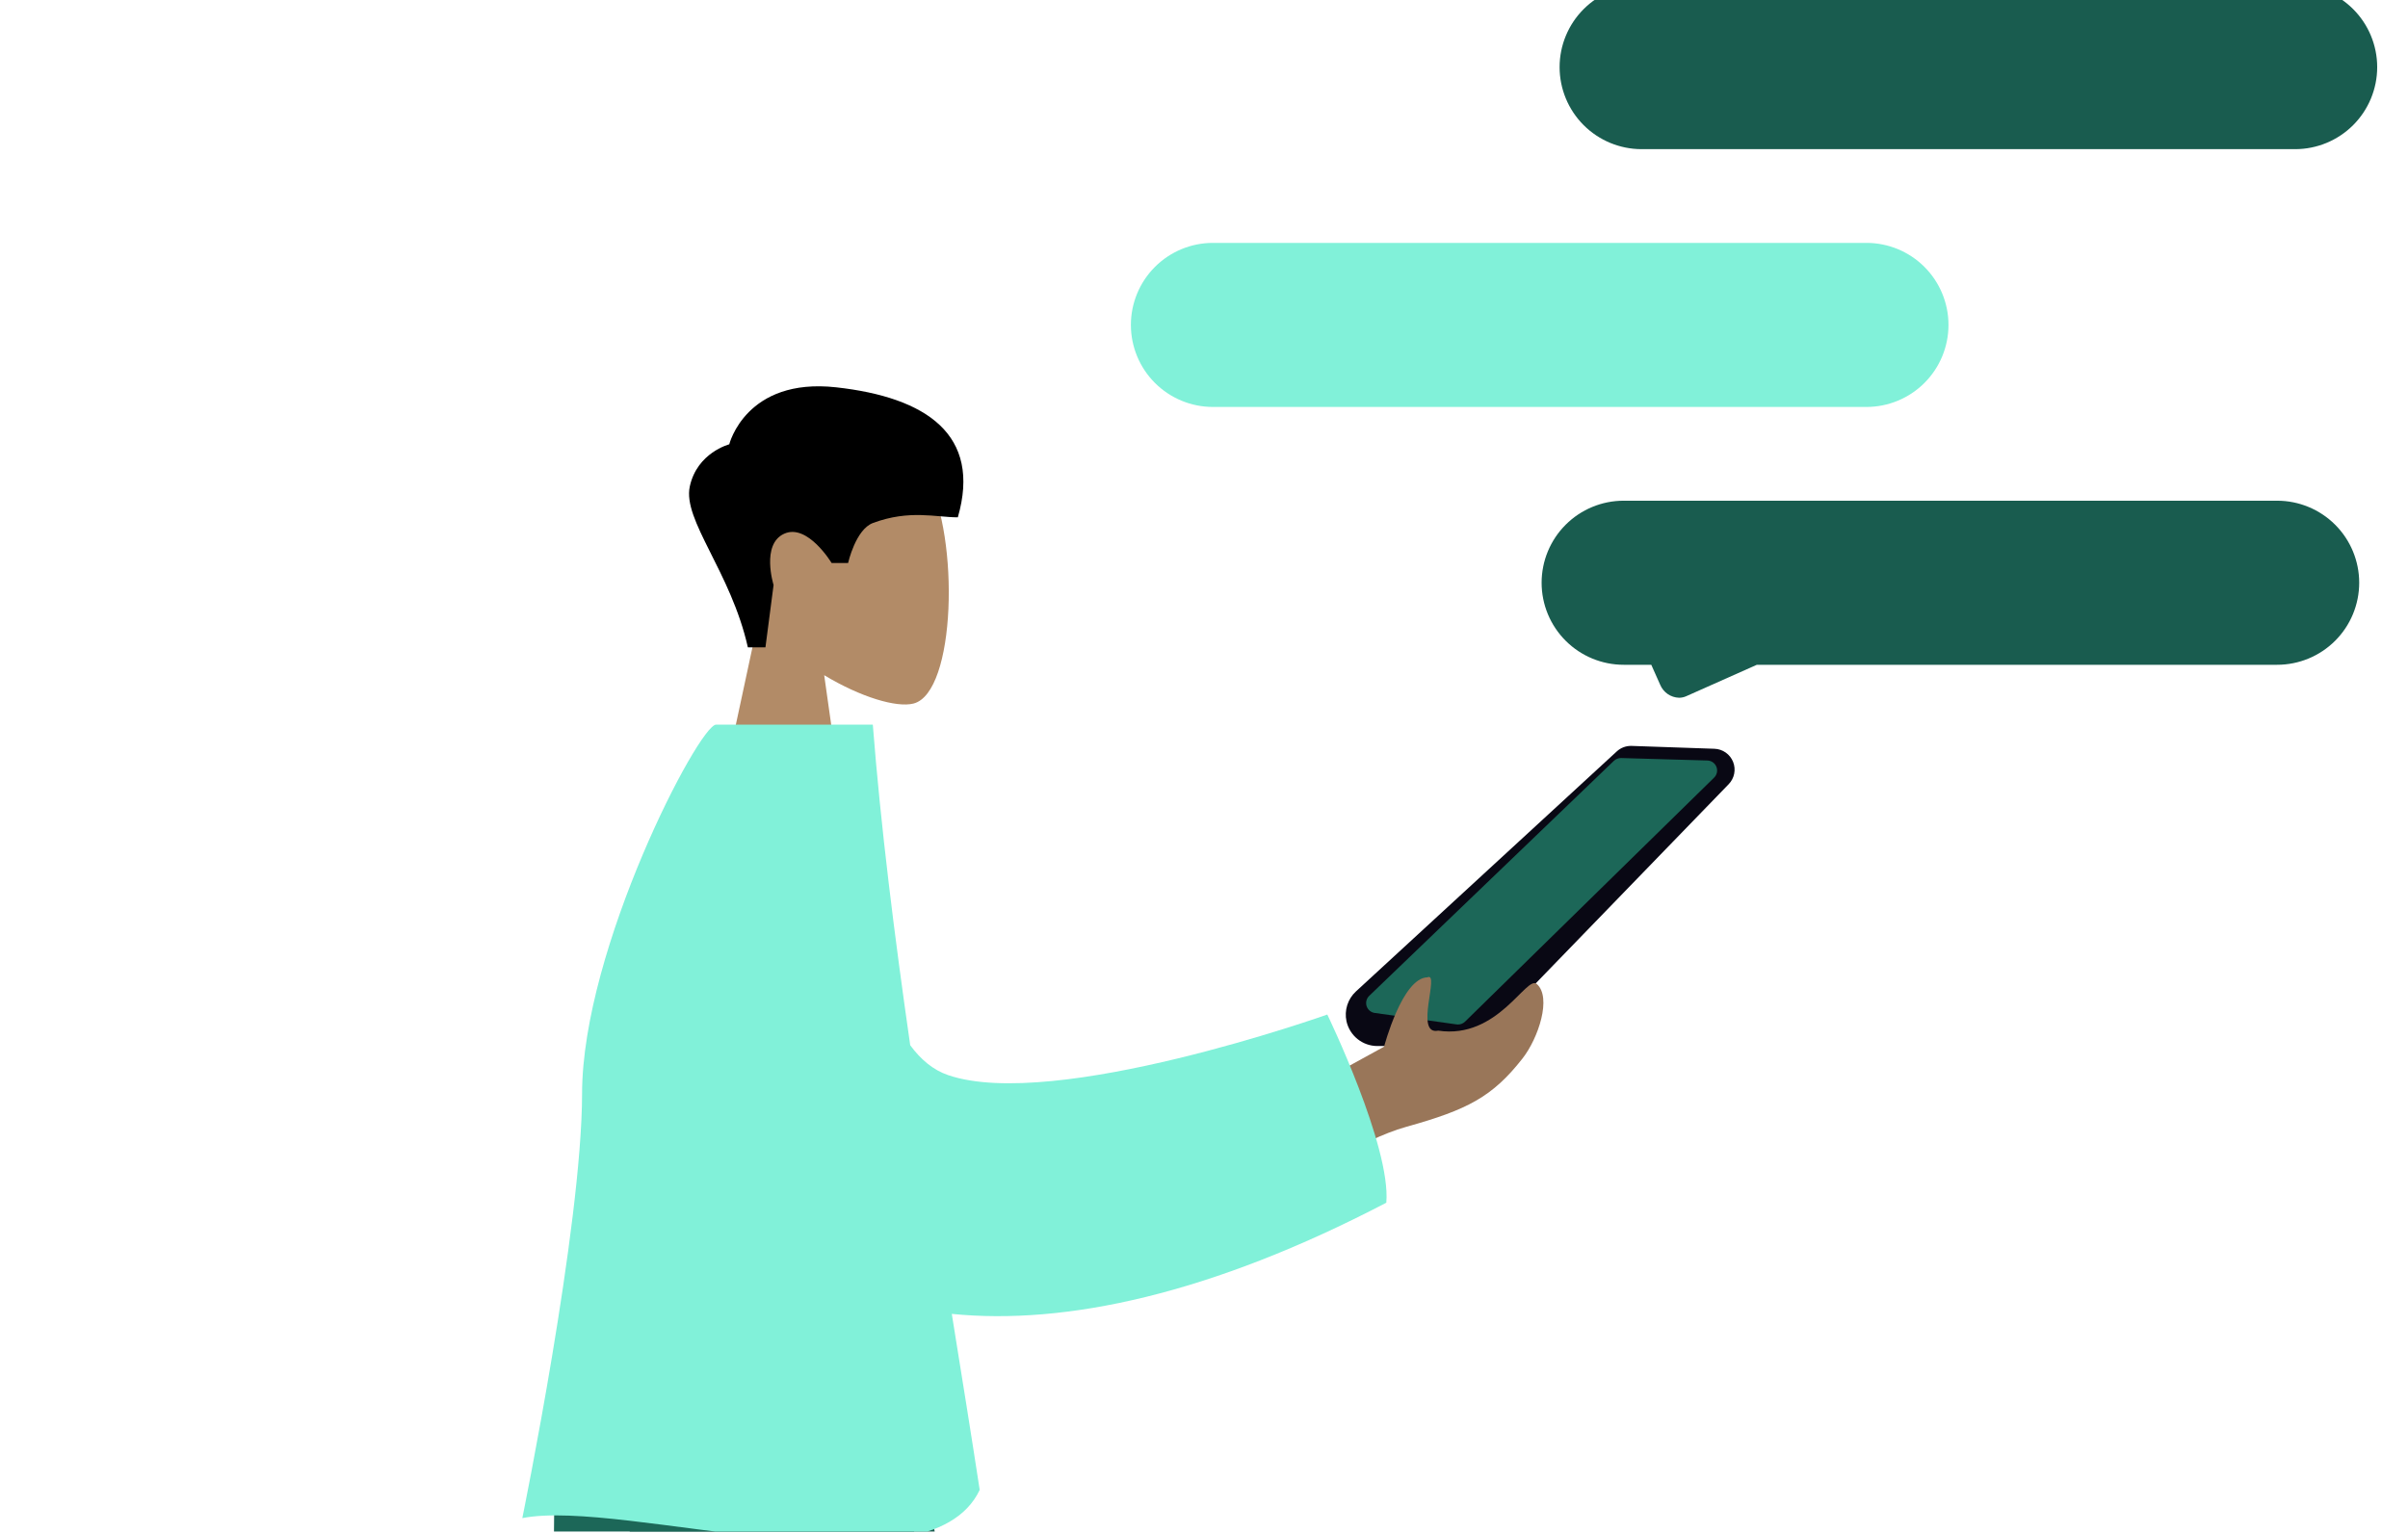 <svg width="807" height="514" viewBox="0 0 807 514" fill="none" xmlns="http://www.w3.org/2000/svg">
<g clip-path="url(#clip0_0_1)">
<path d="M490.221 350.655H461.551C459.148 350.643 456.82 349.816 454.948 348.308C453.077 346.8 451.773 344.701 451.251 342.355C450.864 340.557 450.952 338.689 451.506 336.936C452.061 335.182 453.063 333.603 454.414 332.355L541.836 251.89C543.188 250.643 544.977 249.981 546.815 250.046L574.569 251.003C575.921 251.051 577.23 251.491 578.337 252.267C579.445 253.044 580.304 254.125 580.81 255.38C581.316 256.634 581.448 258.009 581.189 259.337C580.931 260.665 580.293 261.889 579.353 262.862L497.171 347.712C496.267 348.641 495.188 349.379 493.995 349.884C492.801 350.39 491.519 350.651 490.224 350.654L490.221 350.655Z" fill="#090814"/>
<path d="M488.624 343.44C488.47 343.439 488.317 343.428 488.165 343.407L460.719 339.564C460.097 339.477 459.512 339.217 459.031 338.813C458.55 338.409 458.192 337.878 457.999 337.281C457.805 336.683 457.784 336.043 457.937 335.434C458.09 334.825 458.411 334.271 458.864 333.836L540.875 255.042C541.53 254.432 542.394 254.098 543.289 254.109L572.208 254.939C572.865 254.958 573.501 255.169 574.039 255.547C574.576 255.925 574.99 256.452 575.23 257.064C575.469 257.676 575.524 258.344 575.386 258.987C575.248 259.629 574.924 260.216 574.455 260.676L490.974 342.484C490.345 343.095 489.503 343.437 488.626 343.439L488.624 343.44Z" fill="#1C6758"/>
<path d="M528.454 280.921C528.631 281.03 528.677 281.471 528.718 281.705C528.805 282.192 529.372 291.484 529.349 292.026C529.382 292.311 529.352 292.6 529.26 292.872C529.168 293.144 529.017 293.392 528.818 293.599C528.619 293.805 528.376 293.965 528.108 294.067C527.84 294.169 527.552 294.21 527.266 294.187C526.732 294.214 517.754 293.703 517.08 293.607C515.991 293.453 515.49 293.007 516.717 291.558C517.717 290.374 525.028 283.341 526.958 281.31C527.15 281.117 527.391 280.979 527.655 280.91C527.919 280.842 528.196 280.845 528.458 280.921H528.454Z" fill="#1C6758"/>
<path d="M556.381 229.55L553.397 222.85H544.146C536.853 222.85 529.858 219.953 524.701 214.795C519.543 209.638 516.646 202.644 516.646 195.35C516.646 188.057 519.543 181.062 524.701 175.905C529.858 170.747 536.853 167.85 544.146 167.85H763.146C770.439 167.85 777.434 170.747 782.591 175.905C787.749 181.062 790.646 188.057 790.646 195.35C790.646 202.644 787.749 209.638 782.591 214.795C777.434 219.953 770.439 222.85 763.146 222.85H588.775L565.075 233.402C564.325 233.734 563.514 233.905 562.694 233.902C561.335 233.859 560.017 233.425 558.898 232.653C557.779 231.882 556.905 230.805 556.381 229.55Z" fill="#195C4F"/>
<path d="M406.5 81.421H625.5C632.793 81.421 639.788 84.318 644.945 89.476C650.103 94.633 653 101.628 653 108.921C653 116.214 650.103 123.209 644.945 128.366C639.788 133.524 632.793 136.421 625.5 136.421H406.5C399.207 136.421 392.212 133.524 387.055 128.366C381.897 123.209 379 116.214 379 108.921C379 101.628 381.897 94.633 387.055 89.476C392.212 84.318 399.207 81.421 406.5 81.421Z" fill="#81F1D9"/>
<path d="M550.174 -5H769.174C776.467 -5 783.462 -2.103 788.619 3.055C793.777 8.212 796.674 15.207 796.674 22.5C796.674 29.794 793.777 36.788 788.619 41.945C783.462 47.103 776.467 50 769.174 50H550.174C542.88 50 535.886 47.103 530.729 41.945C525.571 36.788 522.674 29.794 522.674 22.5C522.674 15.207 525.571 8.212 530.729 3.055C535.886 -2.103 542.88 -5 550.174 -5Z" fill="#195C4F"/>
<g clip-path="url(#clip1_0_1)">
<path d="M240.492 171.07C243.333 130.585 299.707 139.491 310.672 159.924C321.637 180.357 320.335 232.187 306.163 235.841C300.511 237.298 288.47 233.725 276.215 226.34L283.908 280.745H238.492L254.128 207.887C245.409 197.656 239.507 185.12 240.492 171.07Z" fill="#B28B67"/>
<path fill-rule="evenodd" clip-rule="evenodd" d="M250.637 217.006C244.938 191.654 228.7 174.373 231.179 163.042C233.659 151.71 244.398 148.949 244.398 148.949C244.398 148.949 249.954 126.484 280.229 129.838C310.504 133.193 328.981 145.762 321.001 173.42C313.666 173.42 304.81 170.768 292.567 175.312C286.739 177.474 284.229 188.725 284.229 188.725H278.696C278.696 188.725 270.641 175.374 262.81 178.913C254.98 182.451 259.251 196.104 259.251 196.104L256.524 217.006H250.637Z" fill="black"/>
<path fill-rule="evenodd" clip-rule="evenodd" d="M208.215 505.866L299.201 746.551L362.974 923.948H399.338L311.675 505.866H208.215Z" fill="#195C4F"/>
<path fill-rule="evenodd" clip-rule="evenodd" d="M185.729 505.866C184.739 588.449 185.455 699.635 183.15 704.784C180.845 709.932 39.8 822.089 39.8 822.089L58.543 853.952C58.543 853.952 225.997 745.996 234.558 731.613C243.119 717.23 286.129 584.872 308.508 505.866H185.729Z" fill="#1C6758"/>
<path d="M478.368 327.63C482.694 325.619 473.803 347.186 482 345.5C502 348.5 511.57 326.824 515.018 329.845C520.12 334.315 515.573 348.038 510.212 354.864C500.196 367.624 491.904 371.988 471.406 377.701C455.384 382.168 436.769 395.573 436.644 395.664L435 366.72L463.85 350.874C463.865 350.817 469.934 327.776 478.368 327.63Z" fill="#997659"/>
<path d="M292.506 242.909C295.142 276.762 299.748 313.601 305.045 350.387C308.549 355.167 312.724 358.68 317.693 360.386C353.361 372.632 444.822 340.095 444.822 340.095C444.822 340.095 466.213 384.334 464.598 403.175C405.823 433.867 357.059 444.289 318.976 440.446C322.322 461.269 325.535 481.157 328.328 499.445C310.958 536.369 209.247 502.175 175.047 508.904C175.047 508.904 195.041 411.114 195.073 366.624C195.111 317.905 234.24 242.914 240 242.909H292.506Z" fill="#81F1D9"/>
</g>
</g>
<defs>
<clipPath id="clip0_0_1">
<rect width="806.639" height="513.393" fill="white"/>
</clipPath>
<clipPath id="clip1_0_1">
<rect width="615" height="874" fill="white" transform="translate(-34 84)"/>
</clipPath>
</defs>
</svg>
